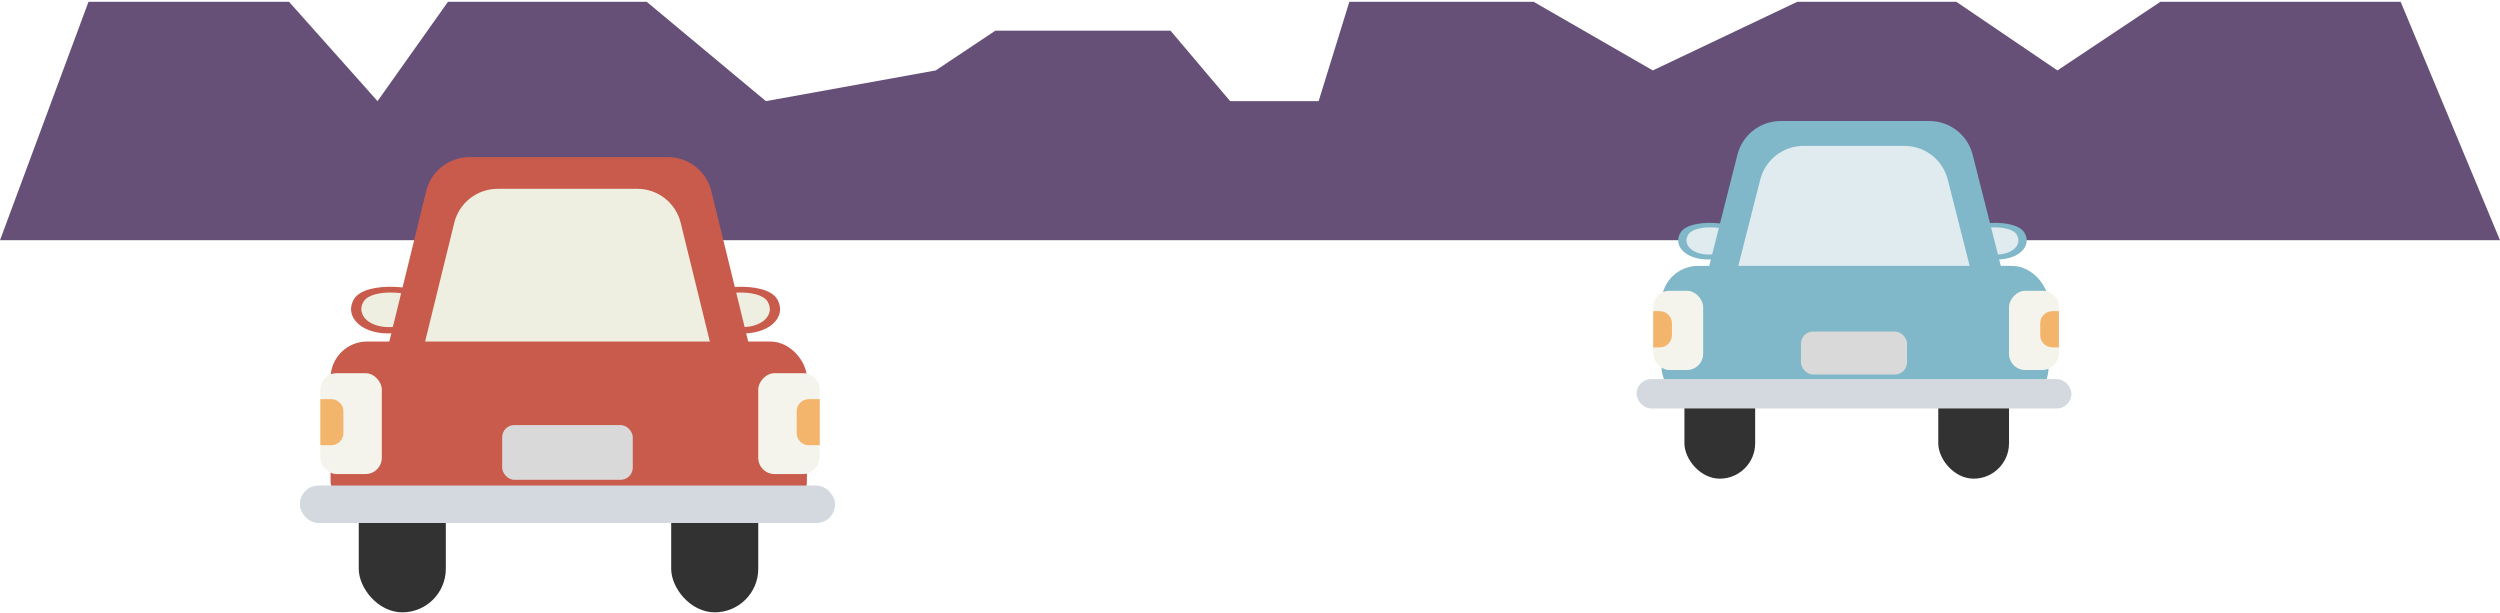 <svg width="616" height="151" viewBox="0 0 616 151" fill="none" xmlns="http://www.w3.org/2000/svg">
<path d="M616 59.191H0L21.809 0.439H71.214L93.023 24.919L110.382 0.439H159.341L188.717 24.919L230.555 17.353L245.243 7.561H288.416L303.104 24.919H324.913L332.48 0.439H377.879L407.254 17.353L442.861 0.439H482.029L506.954 17.353L532.324 0.439H591.52L616 59.191Z" fill="#665077"/>
<rect x="415.04" y="91.169" width="17.432" height="26.773" rx="8.716" fill="#323232"/>
<rect x="477.589" y="91.169" width="17.432" height="26.773" rx="8.716" fill="#323232"/>
<path d="M428.508 56.635C427.996 54.962 416.716 53.567 414.153 57.193C411.846 60.818 415.947 64.444 422.1 63.886C428.252 63.328 429.021 58.308 428.508 56.635Z" fill="#80B8CA"/>
<path d="M426.735 57.306C426.352 56.065 417.948 55.031 416.038 57.719C414.319 60.407 417.375 63.094 421.959 62.681C426.543 62.267 427.117 58.546 426.735 57.306Z" fill="#E0EBEF"/>
<path d="M484.385 56.635C484.898 54.962 496.177 53.567 498.741 57.193C501.048 60.818 496.946 64.444 490.794 63.886C484.641 63.328 483.872 58.308 484.385 56.635Z" fill="#80B8CA"/>
<path d="M486.159 57.306C486.541 56.065 494.946 55.031 496.856 57.719C498.575 60.407 495.519 63.094 490.934 62.681C486.35 62.267 485.777 58.546 486.159 57.306Z" fill="#E0EBEF"/>
<path d="M428.105 38.111C429.342 33.232 433.734 29.815 438.768 29.815H475.394C480.428 29.815 484.82 33.232 486.057 38.111L494.622 71.888C496.384 78.84 491.131 85.592 483.959 85.592H430.203C423.031 85.592 417.778 78.84 419.54 71.888L428.105 38.111Z" fill="#80B8CA"/>
<path d="M433.725 44.243C434.963 39.365 439.354 35.951 444.386 35.951H469.263C474.295 35.951 478.686 39.365 479.925 44.243L485.387 65.749C487.152 72.701 481.898 79.456 474.725 79.456H438.924C431.751 79.456 426.497 72.701 428.263 65.749L433.725 44.243Z" fill="#E0EBEF"/>
<rect x="409.4" y="65.512" width="95.361" height="34.024" rx="9" fill="#80B8CA"/>
<rect x="403.248" y="93.4" width="107.153" height="7.251" rx="3.625" fill="#D3D9DF"/>
<rect x="407.35" y="71.648" width="12.305" height="19.522" rx="4" fill="#F5F4EC"/>
<path d="M407.35 76.668H408.964C410.621 76.668 411.964 78.011 411.964 79.668V82.592C411.964 84.249 410.621 85.592 408.964 85.592H407.35V76.668Z" fill="#F3B46B"/>
<rect width="12.305" height="19.522" rx="4" transform="matrix(-1 0 0 1 507.325 71.648)" fill="#F5F4EC"/>
<path d="M507.325 76.668H505.711C504.054 76.668 502.711 78.011 502.711 79.668V82.592C502.711 84.249 504.054 85.592 505.711 85.592H507.325V76.668Z" fill="#F3B46B"/>
<rect x="443.751" y="81.687" width="26.147" height="10.598" rx="3" fill="#D9D9D9"/>
<rect x="88.397" y="116.804" width="21.454" height="34.075" rx="10.727" fill="#323232"/>
<rect x="165.381" y="116.804" width="21.454" height="34.075" rx="10.727" fill="#323232"/>
<path d="M104.974 72.851C104.343 70.721 90.461 68.947 87.306 73.561C84.467 78.175 89.515 82.79 97.087 82.08C104.659 81.37 105.605 74.981 104.974 72.851Z" fill="#C95B4C"/>
<path d="M102.791 73.705C102.32 72.126 91.976 70.81 89.625 74.231C87.51 77.652 91.271 81.073 96.913 80.546C102.555 80.02 103.261 75.283 102.791 73.705Z" fill="#EEEFE0"/>
<path d="M173.744 72.851C174.375 70.721 188.258 68.947 191.413 73.561C194.252 78.175 189.204 82.79 181.632 82.08C174.06 81.37 173.113 74.981 173.744 72.851Z" fill="#C95B4C"/>
<path d="M175.928 73.705C176.398 72.126 186.742 70.81 189.093 74.231C191.209 77.652 187.448 81.073 181.806 80.546C176.163 80.02 175.458 75.283 175.928 73.705Z" fill="#EEEFE0"/>
<path d="M105.011 47.097C106.218 42.177 110.629 38.717 115.695 38.717H164.585C169.651 38.717 174.062 42.177 175.268 47.097L187.281 96.086C188.98 103.016 183.733 109.705 176.597 109.705H103.682C96.547 109.705 91.299 103.016 92.999 96.086L105.011 47.097Z" fill="#C95B4C"/>
<path d="M111.929 54.902C113.137 49.984 117.547 46.526 122.611 46.526H157.038C162.103 46.526 166.513 49.984 167.721 54.902L175.917 88.273C177.619 95.204 172.372 101.897 165.234 101.897H114.415C107.278 101.897 102.03 95.204 103.733 88.273L111.929 54.902Z" fill="#EEEFE0"/>
<rect x="81.455" y="84.149" width="117.368" height="43.303" rx="9" fill="#C95B4C"/>
<rect x="73.884" y="119.644" width="131.881" height="9.229" rx="4.614" fill="#D3D9DF"/>
<rect x="78.932" y="91.958" width="15.144" height="24.846" rx="4" fill="#F5F4EC"/>
<path d="M78.932 98.347H81.611C83.268 98.347 84.611 99.69 84.611 101.347V106.705C84.611 108.362 83.268 109.705 81.611 109.705H78.932V98.347Z" fill="#F3B46B"/>
<rect width="15.144" height="24.846" rx="4" transform="matrix(-1 0 0 1 201.979 91.958)" fill="#F5F4EC"/>
<path d="M201.979 98.347H199.299C197.643 98.347 196.299 99.69 196.299 101.347V106.705C196.299 108.362 197.643 109.705 199.299 109.705H201.979V98.347Z" fill="#F3B46B"/>
<rect x="123.733" y="104.736" width="32.181" height="13.488" rx="3" fill="#D9D9D9"/>
</svg>
